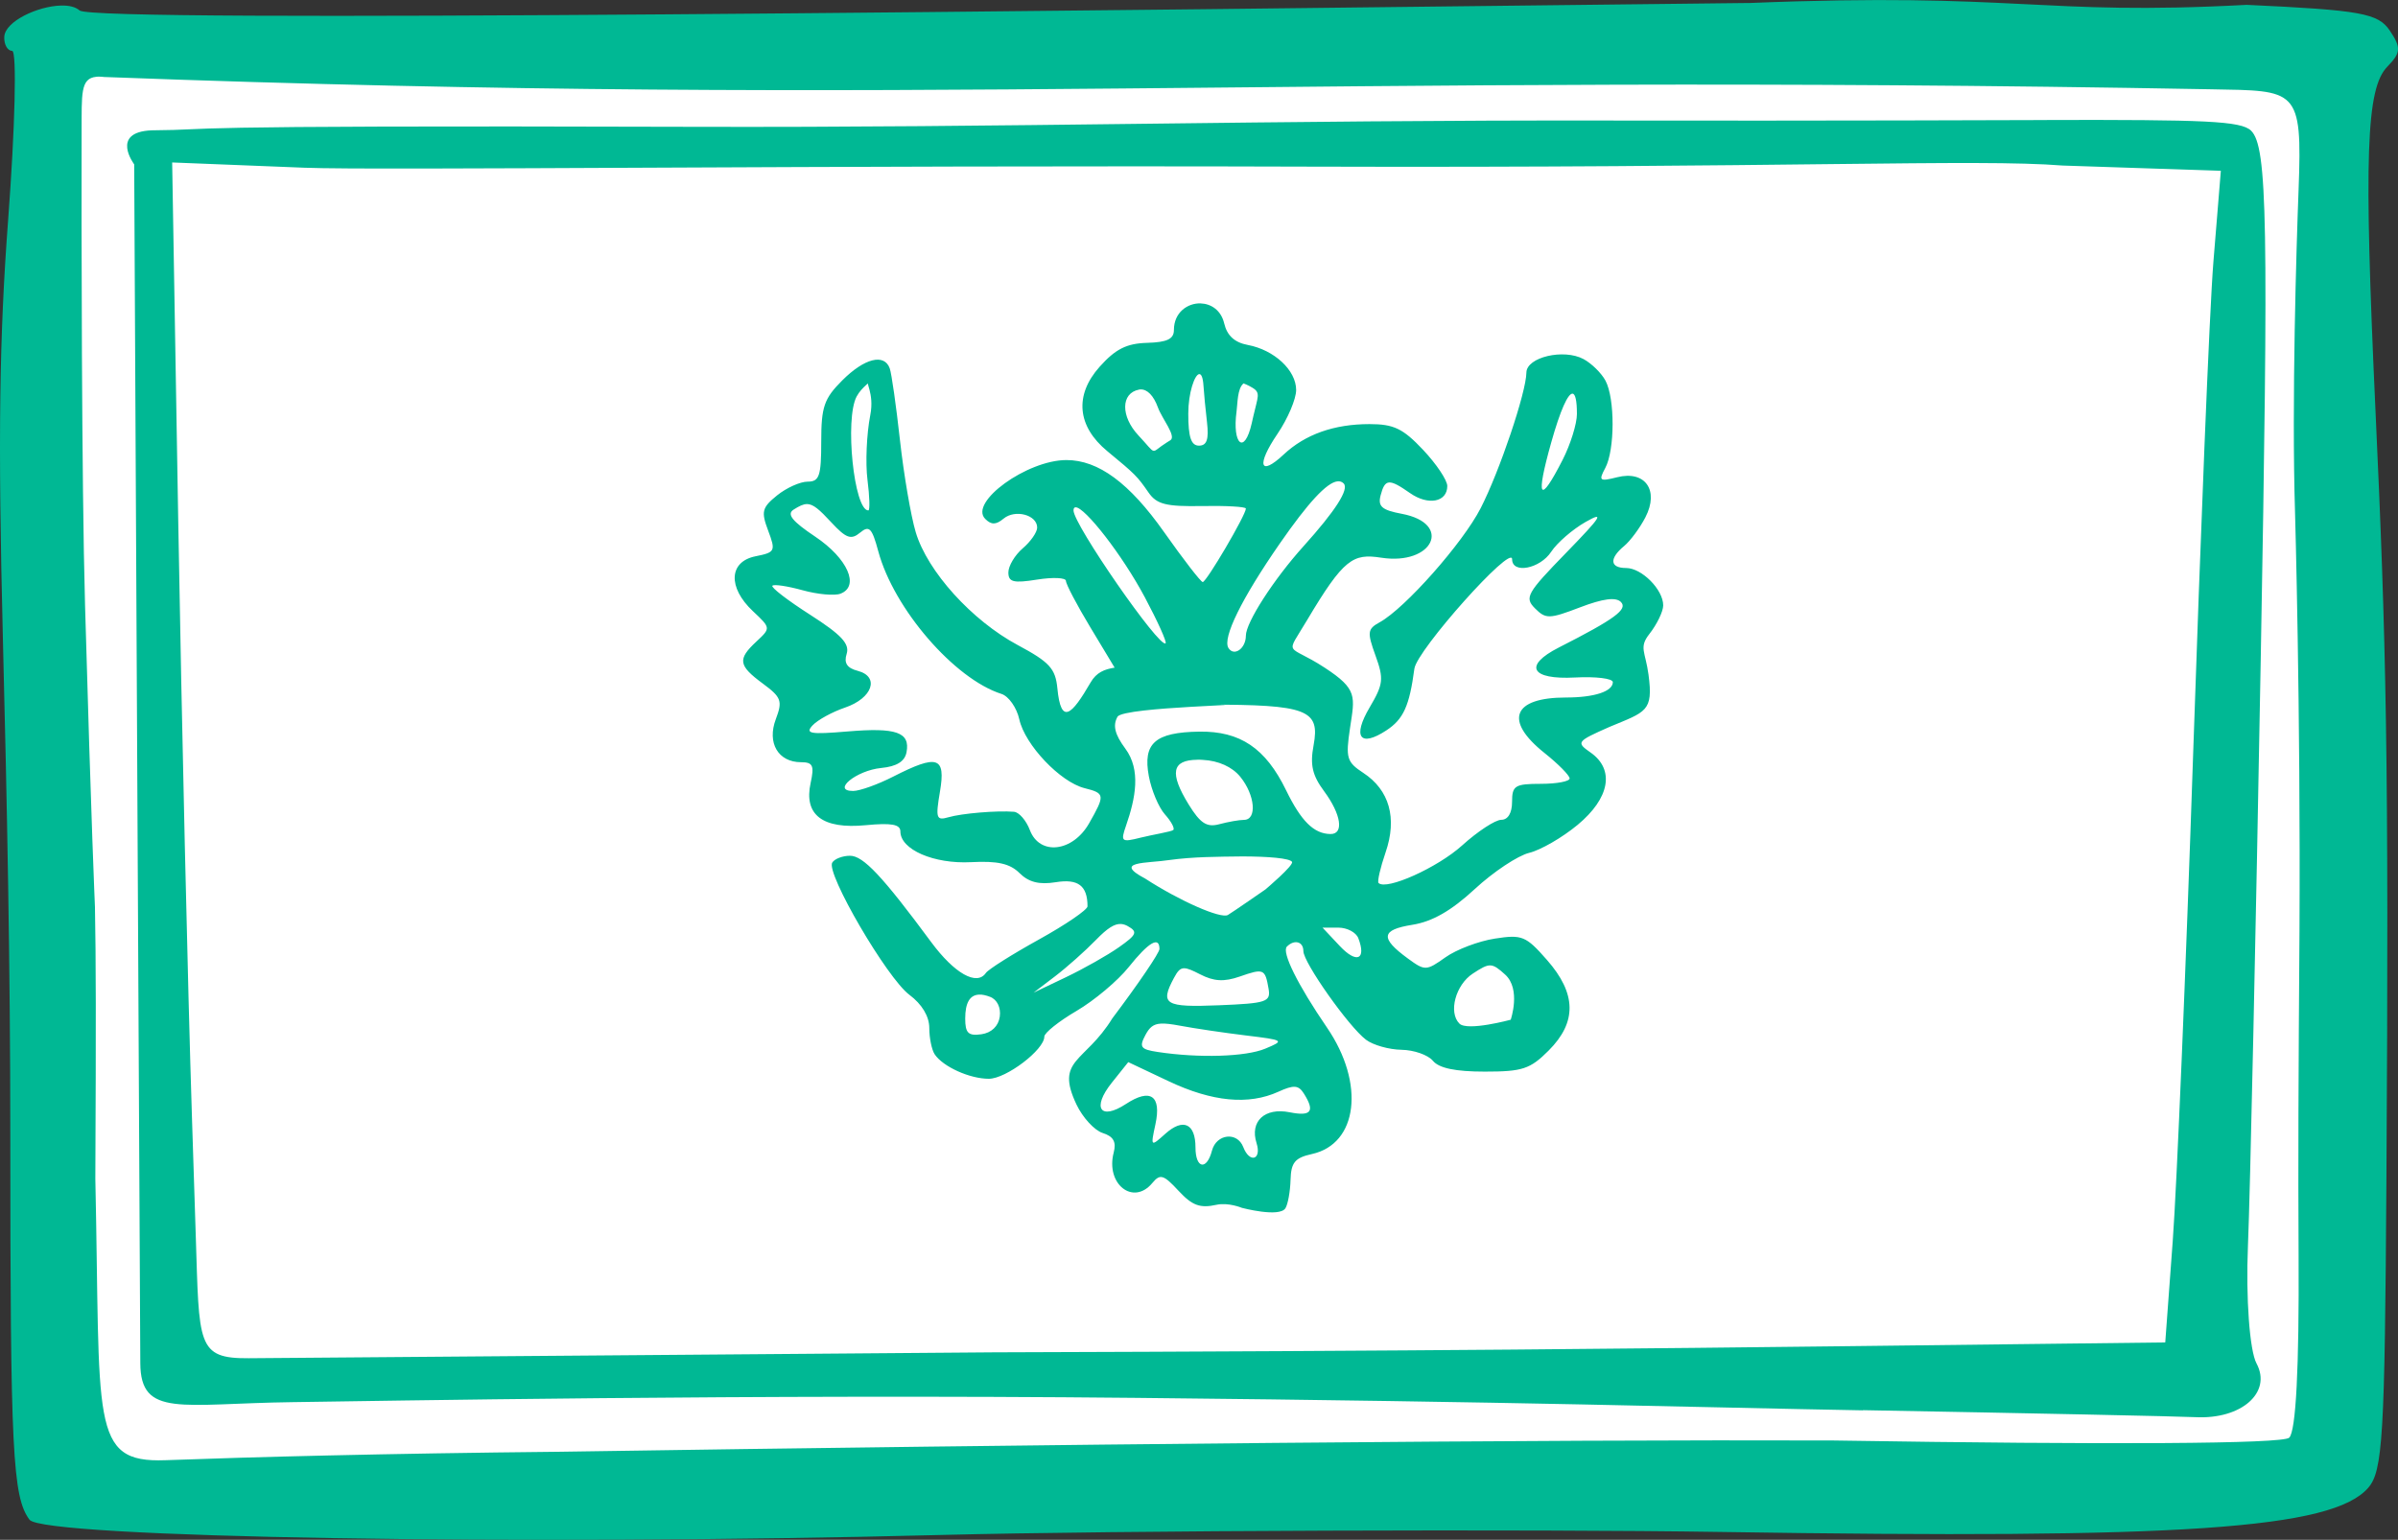 <?xml version="1.0" ?><svg height="88.99mm" viewBox="0 0 138.545 88.99" width="138.545mm" xmlns="http://www.w3.org/2000/svg">
    <rect x="0" y="0" width="138.545" height="88.99" fill="#333333" stroke="none"/>
    <path d="m -2303.22,3006.125 132.735,1.477 v 81.388 l -132.12,1.16 z" fill="#FFFFFF" paint-order="markers stroke fill" transform="translate(15.986,-84.384) translate(2289.81,-2919.495)"/>
    <path d="m -2204.762,3004.051 c -38.982,0.448 -95.613,1.16 -96.435,0.432 -0.237,-0.21 -0.623,-0.295 -1.071,-0.284 -1.344,0.032 -3.24,0.915 -3.281,1.807 -0.022,0.443 0.185,0.809 0.458,0.815 0.273,0.011 0.168,4.405 -0.236,9.776 -0.503,6.708 -0.598,12.475 -0.302,24.221 0.237,9.405 0.428,18.825 0.428,28.694 0,18.245 0.128,20.882 1.111,22.197 0.772,1.038 28.519,1.502 52.601,0.882 10.278,-0.266 34.35,-0.345 45.089,-0.176 26.7,0.42 35.355,-0.17 37.427,-2.55 0.841,-0.967 0.96,-2.953 1.052,-17.699 0.155,-24.736 -0.017,-31.252 -0.633,-44.596 -0.675,-14.674 -0.541,-18.571 0.683,-19.834 0.791,-0.817 0.811,-1.099 0.147,-2.087 -0.676,-1.005 -1.667,-1.184 -8.27,-1.49 -12.019,0.644 -13.166,-0.742 -28.767,-0.105 z m -95.259,4.26 c 0.077,0 0.159,0.01 0.248,0.018 47.172,1.775 69.378,-0.245 121.718,0.71 4.962,0.091 5.284,-0.087 5.06,5.801 -0.124,3.266 -0.405,12.231 -0.205,18.658 0,0 0.325,11.247 0.257,24.219 -0.06,8.348 -0.082,13.298 -0.051,18.758 0.035,6.45 -0.153,10.125 -0.544,10.494 -0.377,0.356 -10.21,0.417 -26.365,0.16 -16.385,-0.059 -45.152,0.216 -73.534,0.651 -10.278,0.103 -17.794,0.305 -22.809,0.489 -4.386,0.161 -3.735,-2.151 -4.042,-16.265 0.043,-9.113 0.035,-12.691 -0.022,-15.713 0,0 -0.211,-4.673 -0.572,-17.419 -0.203,-7.15 -0.212,-22.422 -0.199,-27.371 0.01,-2.188 -0.078,-3.094 0.846,-3.183 l 5e-4,-6e-4 c 0.066,-0.01 0.137,-0.01 0.213,-0.01 z m 112.481,2.506 v 0 c 0,0 -13.441,0.05 -25.111,0.028 -19.717,-0.037 -34.935,0.418 -53.221,0.363 -32.067,-0.096 -26.808,0.168 -31.158,0.203 -2.425,0.099 -1.013,1.966 -1.013,1.966 l 0.177,35.099 0.176,34.186 c 0.016,3.165 2.353,2.334 8.806,2.251 4.712,-0.061 26.5,-0.47 48.725,-0.247 22.224,0.223 32.392,0.548 41.998,0.721 v -0.01 c 9.605,0.174 18.253,0.356 19.217,0.404 2.648,0.134 4.42,-1.429 3.519,-3.104 -0.399,-0.74 -0.622,-3.795 -0.496,-6.789 0.126,-2.994 0.458,-18.247 0.739,-33.893 0.454,-25.273 0.391,-29.625 -0.555,-30.561 -0.578,-0.572 -2.697,-0.638 -11.803,-0.621 z m -108.309,2.451 7.641,0.304 c 4.203,0.166 30.294,-0.153 57.98,-0.063 27.687,0.089 38.589,-0.46 43.603,-0.063 l 9.139,0.304 -0.428,5.239 c -0.235,2.881 -0.764,16.317 -1.176,28.564 -0.411,12.246 -0.941,24.888 -1.178,28.093 v -0.01 l -0.43,5.826 -18.834,0.222 c -10.359,0.118 -23.609,0.275 -48.847,0.35 l -43.043,0.341 c -3.015,0.024 -2.862,-0.794 -3.063,-7.051 l -0.22,-6.846 c -0.242,-7.531 -0.599,-23.035 -0.793,-34.453 z m 59.431,8.144 c -0.765,-0.026 -1.555,0.523 -1.555,1.539 0,0.521 -0.393,0.71 -1.548,0.742 -1.187,0.034 -1.827,0.356 -2.744,1.383 -1.466,1.641 -1.302,3.438 0.446,4.879 1.609,1.327 1.732,1.451 2.376,2.383 0.475,0.688 1.012,0.823 3.102,0.786 1.39,-0.025 2.526,0.04 2.526,0.146 0,0.369 -2.288,4.265 -2.494,4.247 -0.114,-0.01 -1.118,-1.308 -2.231,-2.886 -2.003,-2.839 -3.798,-4.164 -5.641,-4.164 -2.28,0 -5.651,2.443 -4.693,3.401 0.352,0.352 0.622,0.348 1.06,-0.016 0.669,-0.555 1.941,-0.216 1.941,0.517 0,0.268 -0.374,0.807 -0.832,1.198 -0.457,0.392 -0.832,1.019 -0.832,1.393 0,0.561 0.291,0.634 1.663,0.415 0.915,-0.145 1.663,-0.112 1.663,0.076 0,0.188 0.632,1.392 1.406,2.677 l 1.407,2.336 c -0.587,0.094 -1.05,0.272 -1.387,0.854 -1.097,1.893 -1.713,2.49 -1.92,0.349 -0.111,-1.15 -0.449,-1.521 -2.29,-2.507 -2.655,-1.423 -5.216,-4.256 -5.894,-6.521 -0.28,-0.934 -0.691,-3.331 -0.912,-5.326 -0.221,-1.995 -0.486,-3.861 -0.591,-4.147 -0.317,-0.873 -1.463,-0.583 -2.741,0.696 -1.053,1.053 -1.216,1.526 -1.216,3.534 0,1.996 -0.109,2.319 -0.785,2.319 -0.432,0 -1.227,0.358 -1.767,0.795 -0.873,0.707 -0.929,0.933 -0.514,2.037 0.444,1.18 0.407,1.254 -0.728,1.481 -1.543,0.309 -1.616,1.799 -0.155,3.171 1.037,0.975 1.038,0.978 0.208,1.752 -1.106,1.03 -1.053,1.386 0.364,2.433 1.076,0.795 1.151,1.002 0.753,2.058 -0.519,1.374 0.136,2.488 1.461,2.488 0.68,0 0.77,0.197 0.551,1.196 -0.406,1.847 0.685,2.684 3.182,2.444 1.487,-0.143 2.003,-0.049 2.003,0.361 0,1.049 1.935,1.889 4.087,1.775 1.525,-0.081 2.247,0.083 2.799,0.634 0.529,0.524 1.133,0.68 2.094,0.524 1.289,-0.209 1.831,0.203 1.831,1.395 0,0.199 -1.263,1.062 -2.807,1.917 -1.544,0.855 -2.922,1.725 -3.064,1.932 -0.523,0.765 -1.819,0.033 -3.163,-1.785 -2.812,-3.806 -3.922,-4.987 -4.686,-4.987 -0.431,0 -0.893,0.178 -1.028,0.395 -0.375,0.607 3.167,6.681 4.457,7.641 0.723,0.539 1.15,1.243 1.15,1.917 0,0.586 0.144,1.27 0.312,1.522 0.478,0.716 2.022,1.414 3.127,1.414 0.999,0 3.207,-1.677 3.207,-2.436 0,-0.218 0.839,-0.887 1.864,-1.488 1.025,-0.601 2.381,-1.741 3.014,-2.534 1.144,-1.434 1.774,-1.804 1.774,-1.043 0,0.219 -1.225,2.023 -2.722,4.008 -1.592,2.589 -3.324,2.345 -2.072,4.981 0.358,0.754 1.038,1.495 1.512,1.645 0.623,0.197 0.8,0.513 0.638,1.132 -0.476,1.819 1.129,3.087 2.23,1.761 0.454,-0.547 0.646,-0.49 1.515,0.447 0.792,0.854 1.24,1.02 2.194,0.81 0.685,-0.15 1.471,0.177 1.471,0.177 v 0 c 0,0 2.17,0.575 2.513,0.019 0.143,-0.232 0.276,-0.971 0.295,-1.644 0.028,-0.997 0.256,-1.271 1.234,-1.486 2.66,-0.585 3.078,-4.082 0.873,-7.305 -1.699,-2.483 -2.633,-4.369 -2.319,-4.683 0.434,-0.434 0.953,-0.292 0.953,0.261 0,0.657 2.616,4.363 3.616,5.12 0.412,0.313 1.335,0.57 2.05,0.582 0.715,0.01 1.533,0.294 1.818,0.637 0.354,0.426 1.3,0.624 2.994,0.624 2.182,0 2.62,-0.144 3.691,-1.216 1.643,-1.644 1.613,-3.292 -0.098,-5.24 -1.216,-1.386 -1.438,-1.476 -3.014,-1.23 -0.936,0.146 -2.218,0.632 -2.849,1.081 -1.108,0.787 -1.184,0.79 -2.165,0.072 -1.623,-1.186 -1.56,-1.662 0.254,-1.952 1.157,-0.185 2.248,-0.811 3.607,-2.067 1.071,-0.991 2.485,-1.932 3.143,-2.091 0.658,-0.159 1.918,-0.887 2.799,-1.619 1.859,-1.543 2.154,-3.194 0.746,-4.18 -0.844,-0.591 -0.81,-0.637 1.094,-1.48 2.108,-0.881 2.541,-0.881 2.254,-3.021 -0.179,-1.336 -0.569,-1.561 0.047,-2.345 0.441,-0.561 0.802,-1.307 0.802,-1.658 0,-0.91 -1.24,-2.159 -2.143,-2.159 -0.938,0 -0.988,-0.546 -0.115,-1.27 0.358,-0.297 0.911,-1.044 1.229,-1.659 0.808,-1.562 -0.01,-2.723 -1.63,-2.317 -1.022,0.257 -1.086,0.208 -0.688,-0.534 0.558,-1.044 0.565,-4.014 0.012,-5.048 -0.234,-0.437 -0.806,-0.998 -1.271,-1.248 -1.147,-0.614 -3.286,-0.108 -3.298,0.779 -0.01,1.14 -1.546,5.701 -2.644,7.843 -1.031,2.012 -4.37,5.786 -5.829,6.588 -0.712,0.392 -0.735,0.573 -0.244,1.93 0.487,1.347 0.453,1.648 -0.336,2.986 -1.012,1.715 -0.564,2.335 0.963,1.334 0.985,-0.646 1.332,-1.408 1.618,-3.565 0.143,-1.072 5.647,-7.238 5.647,-6.325 0,0.863 1.612,0.552 2.259,-0.435 0.339,-0.516 1.231,-1.29 1.984,-1.719 1.123,-0.64 0.923,-0.321 -1.112,1.77 -2.288,2.351 -2.428,2.602 -1.807,3.224 0.622,0.623 0.824,0.618 2.604,-0.062 1.32,-0.504 2.064,-0.602 2.356,-0.31 0.42,0.42 -0.354,0.989 -3.584,2.632 -2.063,1.05 -1.621,1.87 0.936,1.734 1.2,-0.064 2.183,0.057 2.183,0.268 0,0.537 -1.07,0.888 -2.703,0.888 -3.083,0 -3.6,1.328 -1.248,3.204 0.8,0.639 1.455,1.302 1.455,1.473 0,0.172 -0.748,0.312 -1.663,0.312 -1.497,0 -1.663,0.104 -1.663,1.039 0,0.646 -0.236,1.04 -0.623,1.04 -0.342,0 -1.361,0.667 -2.263,1.482 -1.422,1.285 -4.381,2.615 -4.827,2.17 -0.083,-0.083 0.1,-0.879 0.406,-1.77 0.68,-1.977 0.223,-3.603 -1.29,-4.595 -0.954,-0.625 -1.024,-0.861 -0.766,-2.585 0.276,-1.838 0.457,-2.239 -1.463,-3.494 -2.201,-1.438 -2.307,-0.578 -1.019,-2.744 2.119,-3.563 2.656,-3.865 4.278,-3.613 3.009,0.467 4.159,-1.98 1.192,-2.536 -1.146,-0.215 -1.387,-0.425 -1.221,-1.063 0.253,-0.965 0.486,-0.984 1.701,-0.134 1.048,0.734 2.152,0.524 2.152,-0.41 0,-0.334 -0.63,-1.275 -1.4,-2.092 -1.16,-1.23 -1.692,-1.485 -3.092,-1.485 -2.049,0 -3.716,0.591 -4.966,1.762 -1.383,1.295 -1.582,0.611 -0.35,-1.202 0.592,-0.871 1.076,-2.01 1.076,-2.531 0,-1.14 -1.264,-2.317 -2.795,-2.603 -0.76,-0.142 -1.196,-0.54 -1.362,-1.245 -0.181,-0.767 -0.761,-1.135 -1.356,-1.156 z m -0.093,4.088 c 0.119,-0.012 0.217,0.187 0.247,0.68 0.025,0.414 0.117,1.36 0.203,2.103 0.114,0.989 -0.01,1.351 -0.463,1.351 -0.455,0 -0.619,-0.489 -0.619,-1.846 0,-1.208 0.369,-2.261 0.631,-2.289 z m -19.078,0.417 c -0.278,0 0.329,0.653 0.074,1.951 -0.213,1.086 -0.285,2.771 -0.162,3.743 v 0 c 0.124,0.972 0.147,1.767 0.05,1.767 -0.829,0 -1.373,-5.284 -0.677,-6.584 0.306,-0.571 0.882,-0.876 0.716,-0.876 z m 21.639,0.12 c 0,0 0.262,0.094 0.524,0.256 0.477,0.294 0.298,0.513 0.042,1.64 l -0.093,0.41 c -0.423,1.863 -1.134,1.211 -0.877,-0.683 0.064,-0.47 0.04,-1.32 0.404,-1.623 z m -5.962,0.349 c 0.396,-0.023 0.768,0.356 1.017,1.045 0.232,0.64 1.083,1.664 0.716,1.892 l -0.207,0.129 c -1,0.622 -0.512,0.789 -1.632,-0.403 -1.038,-1.105 -1.025,-2.45 0.026,-2.652 0.027,-0.01 0.053,-0.01 0.08,-0.01 z m 24.975,0.244 c 0.157,0.019 0.248,0.402 0.248,1.175 0,0.567 -0.372,1.76 -0.826,2.65 -1.337,2.62 -1.574,2.255 -0.656,-1.012 0.525,-1.867 0.972,-2.845 1.234,-2.813 z m -13.589,5.068 c 0.144,-0.017 0.263,0.023 0.36,0.12 0.329,0.329 -0.465,1.572 -2.324,3.636 -1.72,1.91 -3.325,4.403 -3.325,5.165 0,0.743 -0.687,1.226 -1.008,0.707 -0.356,-0.576 0.766,-2.859 2.969,-6.036 1.634,-2.356 2.705,-3.518 3.328,-3.592 z m -30.651,1.312 c 0.368,0 0.715,0.309 1.414,1.062 0.852,0.918 1.139,1.022 1.656,0.593 0.531,-0.44 0.69,-0.278 1.055,1.077 0.894,3.32 4.398,7.378 7.116,8.241 0.418,0.133 0.882,0.795 1.031,1.471 0.323,1.47 2.364,3.622 3.77,3.975 1.182,0.297 1.195,0.395 0.262,2.033 -0.946,1.661 -2.856,1.881 -3.421,0.393 -0.212,-0.559 -0.625,-1.036 -0.917,-1.06 -0.974,-0.081 -3.016,0.09 -3.796,0.318 -0.693,0.202 -0.742,0.051 -0.483,-1.48 0.342,-2.025 -0.135,-2.179 -2.696,-0.873 -0.896,0.458 -1.941,0.832 -2.321,0.832 -1.264,0 0.186,-1.188 1.621,-1.328 0.898,-0.087 1.364,-0.377 1.465,-0.909 0.219,-1.157 -0.588,-1.441 -3.42,-1.201 -2.145,0.181 -2.458,0.125 -2.004,-0.357 0.296,-0.314 1.138,-0.775 1.871,-1.024 1.587,-0.539 2.018,-1.787 0.734,-2.123 -0.621,-0.162 -0.809,-0.451 -0.64,-0.984 0.183,-0.578 -0.311,-1.107 -2.112,-2.259 -1.294,-0.828 -2.274,-1.581 -2.179,-1.677 0.095,-0.095 0.88,0.023 1.746,0.262 0.866,0.24 1.85,0.329 2.188,0.199 1.125,-0.431 0.412,-2.042 -1.458,-3.295 -1.343,-0.899 -1.663,-1.303 -1.248,-1.566 0.317,-0.201 0.546,-0.316 0.767,-0.318 z m 15.526,0.187 c 0.529,-0.01 2.676,2.719 4,5.204 0.738,1.385 1.277,2.58 1.198,2.656 -0.339,0.324 -5.337,-6.89 -5.32,-7.681 0,-0.121 0.045,-0.178 0.121,-0.179 z m 7.598,11.405 c 5.769,0 6.535,0.292 6.151,2.344 -0.213,1.138 -0.077,1.736 0.609,2.663 0.987,1.334 1.156,2.483 0.365,2.471 -0.955,-0.012 -1.691,-0.738 -2.564,-2.531 -1.184,-2.433 -2.652,-3.422 -5.02,-3.387 -2.547,0.038 -3.263,0.671 -2.91,2.571 0.151,0.815 0.57,1.81 0.93,2.212 0.36,0.402 0.579,0.807 0.484,0.901 -0.094,0.095 -1.232,0.279 -1.886,0.443 -1.114,0.28 -1.167,0.236 -0.844,-0.694 0.552,-1.591 0.869,-3.22 -0.04,-4.449 -0.61,-0.825 -0.736,-1.339 -0.453,-1.844 0.332,-0.593 9.237,-0.701 5.18,-0.701 z m -0.564,3.183 c 0.099,-10e-4 0.203,0 0.314,0.01 0.908,0.046 1.7,0.404 2.168,0.981 0.852,1.052 0.976,2.475 0.217,2.486 -0.286,0 -0.932,0.117 -1.435,0.251 -0.722,0.194 -1.096,-0.05 -1.772,-1.149 -1.109,-1.807 -0.973,-2.562 0.507,-2.576 z m 2.548,5.589 c 1.546,0 2.791,0.105 2.92,0.314 0.121,0.195 -1.535,1.594 -1.535,1.594 v 0 c 0,0 -1.941,1.346 -2.169,1.476 -0.412,0.235 -2.783,-0.809 -4.782,-2.105 -1.91,-1.009 0.117,-0.871 1.403,-1.071 1.387,-0.191 2.814,-0.19 4.163,-0.207 z m -6.955,3.905 c 0.128,0.01 0.253,0.049 0.381,0.121 0.595,0.333 0.528,0.494 -0.505,1.222 -0.654,0.461 -2.032,1.24 -3.061,1.732 l -1.871,0.893 1.239,-0.943 c 0.681,-0.519 1.75,-1.471 2.376,-2.115 0.639,-0.658 1.056,-0.934 1.441,-0.91 z m 11.638,0.211 h 0.917 c 0.504,0 1.022,0.274 1.151,0.61 0.476,1.242 -0.099,1.486 -1.069,0.454 z m 9.695,2.182 c 0.249,0.01 0.47,0.182 0.855,0.53 0.93,0.842 0.323,2.61 0.323,2.61 v 0 c 0,0 -2.507,0.681 -2.966,0.222 -0.646,-0.646 -0.22,-2.236 0.773,-2.887 0.492,-0.323 0.767,-0.483 1.016,-0.475 z m -17.671,0.165 c 0.2,0.01 0.468,0.125 0.89,0.344 0.806,0.418 1.395,0.452 2.307,0.134 1.382,-0.482 1.462,-0.447 1.662,0.709 0.131,0.759 -0.118,0.841 -2.871,0.953 -3.125,0.127 -3.416,-0.05 -2.597,-1.579 0.209,-0.391 0.352,-0.569 0.609,-0.561 z m -11.861,1.523 c 0.18,-0.01 0.391,0.039 0.633,0.131 0.404,0.155 0.631,0.623 0.557,1.145 -0.078,0.549 -0.48,0.933 -1.062,1.016 -0.757,0.107 -0.935,-0.066 -0.935,-0.91 0,-0.906 0.266,-1.365 0.807,-1.381 z m 10.494,1.677 c 0.265,-0.016 0.611,0.027 1.09,0.117 0.845,0.159 2.566,0.414 3.824,0.567 2.221,0.27 2.253,0.292 1.116,0.765 -1.127,0.469 -3.819,0.552 -6.209,0.19 -0.993,-0.15 -1.086,-0.281 -0.705,-0.992 0.228,-0.425 0.443,-0.62 0.884,-0.647 z m -1.881,2.225 2.332,1.103 c 2.519,1.192 4.62,1.393 6.344,0.607 0.888,-0.404 1.159,-0.385 1.468,0.104 0.656,1.037 0.432,1.335 -0.819,1.085 -1.441,-0.288 -2.313,0.524 -1.913,1.782 0.308,0.97 -0.402,1.181 -0.768,0.228 -0.347,-0.904 -1.553,-0.764 -1.808,0.208 -0.304,1.163 -0.952,1.038 -0.952,-0.184 0,-1.389 -0.713,-1.714 -1.741,-0.793 -0.85,0.762 -0.855,0.758 -0.574,-0.543 0.359,-1.657 -0.286,-2.106 -1.698,-1.18 -1.486,0.974 -1.988,0.236 -0.828,-1.219 z" fill="#00B894" transform="translate(15.986,-84.384) translate(2289.81,-2919.495)"/>
</svg>